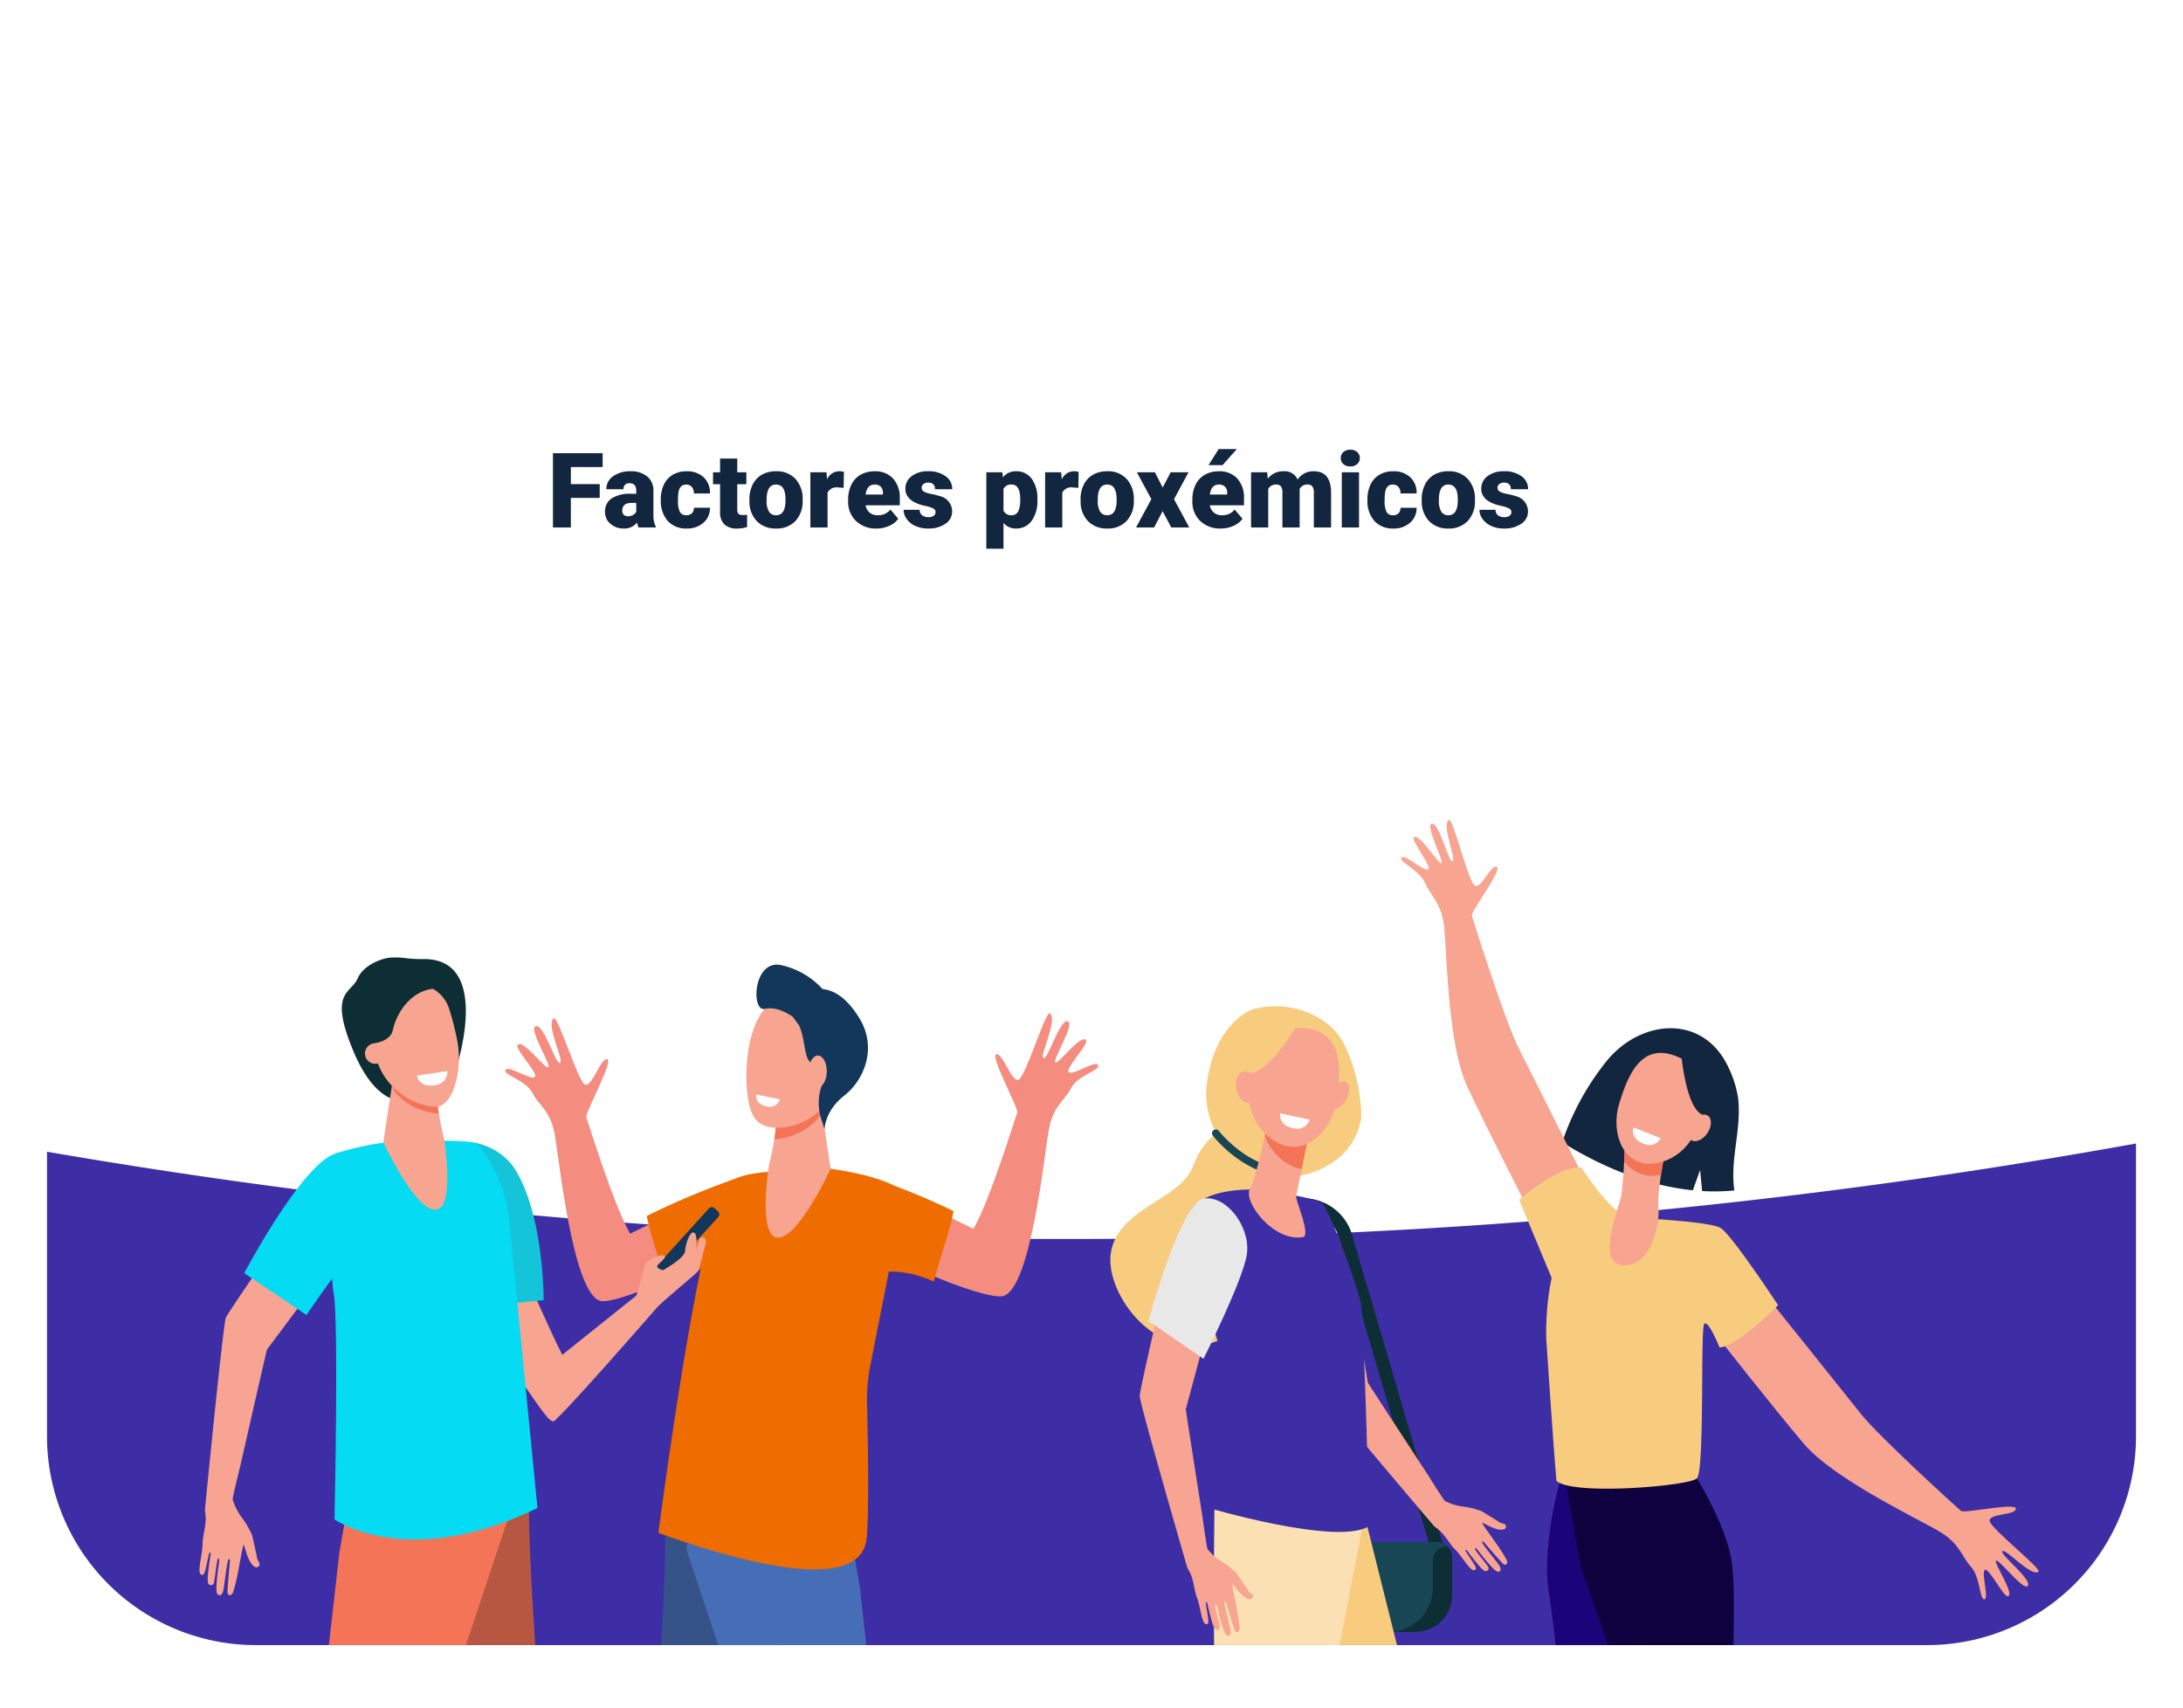 <svg xmlns="http://www.w3.org/2000/svg" xmlns:xlink="http://www.w3.org/1999/xlink" width="418" height="327" viewBox="0 0 418 327">
  <defs>
    <filter id="Rectángulo_35051" x="0" y="0" width="418" height="327" filterUnits="userSpaceOnUse">
      <feOffset dy="3" input="SourceAlpha"/>
      <feGaussianBlur stdDeviation="3" result="blur"/>
      <feFlood flood-opacity="0.161"/>
      <feComposite operator="in" in2="blur"/>
      <feComposite in="SourceGraphic"/>
    </filter>
  </defs>
  <g id="img16" transform="translate(-1011 -8797.474)">
    <g transform="matrix(1, 0, 0, 1, 1011, 8797.47)" filter="url(#Rectángulo_35051)">
      <rect id="Rectángulo_35051-2" data-name="Rectángulo 35051" width="400" height="309" rx="39" transform="translate(9 6)" fill="#fff"/>
    </g>
    <path id="Trazado_148851" data-name="Trazado 148851" d="M-84.165-5.664h-5.527V0H-93.12V-14.219h9.512v2.646h-6.084V-8.3h5.527ZM-76.714,0a3.716,3.716,0,0,1-.312-.947A3.06,3.06,0,0,1-79.565.2a3.749,3.749,0,0,1-2.539-.9,2.875,2.875,0,0,1-1.045-2.271,2.955,2.955,0,0,1,1.27-2.6,6.468,6.468,0,0,1,3.691-.879h1.016v-.559q0-1.462-1.26-1.462A1.03,1.03,0,0,0-79.6-7.319H-82.9a2.95,2.95,0,0,1,1.3-2.487,5.479,5.479,0,0,1,3.325-.956,4.8,4.8,0,0,1,3.193.986,3.429,3.429,0,0,1,1.2,2.705v4.678a4.79,4.79,0,0,0,.449,2.227V0Zm-2.061-2.148a1.836,1.836,0,0,0,1.021-.264,1.653,1.653,0,0,0,.581-.6V-4.7h-.957q-1.719,0-1.719,1.543a.942.942,0,0,0,.3.728A1.1,1.1,0,0,0-78.774-2.148Zm11.191-.2a1.464,1.464,0,0,0,1.074-.376,1.379,1.379,0,0,0,.371-1.05h3.086A3.653,3.653,0,0,1-64.3-.918,4.631,4.631,0,0,1-67.5.2,4.689,4.689,0,0,1-71.138-1.25a5.7,5.7,0,0,1-1.328-4v-.137a6.436,6.436,0,0,1,.591-2.827,4.3,4.3,0,0,1,1.7-1.885,5.081,5.081,0,0,1,2.637-.659,4.573,4.573,0,0,1,3.271,1.143,4.053,4.053,0,0,1,1.211,3.1h-3.086a1.806,1.806,0,0,0-.4-1.26,1.382,1.382,0,0,0-1.074-.439q-1.279,0-1.494,1.631a11.508,11.508,0,0,0-.068,1.426,4.52,4.52,0,0,0,.381,2.207A1.319,1.319,0,0,0-67.583-2.344Zm9.756-10.85v2.627h1.738v2.285h-1.738v4.834a1.234,1.234,0,0,0,.215.83,1.152,1.152,0,0,0,.85.234,4.828,4.828,0,0,0,.82-.059V-.088A6.074,6.074,0,0,1-57.8.2a3.448,3.448,0,0,1-2.51-.8,3.282,3.282,0,0,1-.811-2.432V-8.281h-1.348v-2.285h1.348v-2.627ZM-55.5-5.381A6.236,6.236,0,0,1-54.888-8.2a4.4,4.4,0,0,1,1.768-1.9,5.323,5.323,0,0,1,2.705-.664,4.858,4.858,0,0,1,3.74,1.47,5.64,5.64,0,0,1,1.367,4v.117A5.472,5.472,0,0,1-46.68-1.255,4.871,4.871,0,0,1-50.4.2a4.927,4.927,0,0,1-3.623-1.353,5.29,5.29,0,0,1-1.475-3.667Zm3.291.205a3.932,3.932,0,0,0,.459,2.148,1.529,1.529,0,0,0,1.357.684q1.758,0,1.8-2.705v-.332q0-2.842-1.816-2.842-1.65,0-1.787,2.451Zm14.746-2.412-1.084-.078a1.947,1.947,0,0,0-1.992.977V0h-3.291V-10.566h3.086l.107,1.357a2.548,2.548,0,0,1,2.314-1.553,3.209,3.209,0,0,1,.918.117ZM-31.167.2A5.432,5.432,0,0,1-35.1-1.255a5.008,5.008,0,0,1-1.5-3.774V-5.3a6.489,6.489,0,0,1,.6-2.861,4.395,4.395,0,0,1,1.753-1.919,5.292,5.292,0,0,1,2.734-.679A4.574,4.574,0,0,1-28-9.38a5.43,5.43,0,0,1,1.289,3.853v1.279h-6.543a2.372,2.372,0,0,0,.771,1.4,2.3,2.3,0,0,0,1.543.508A2.958,2.958,0,0,0-28.5-3.437L-27-1.66A4.2,4.2,0,0,1-28.74-.308,5.891,5.891,0,0,1-31.167.2Zm-.371-8.418q-1.445,0-1.719,1.914h3.32v-.254a1.63,1.63,0,0,0-.4-1.226A1.593,1.593,0,0,0-31.538-8.223Zm11.68,5.254a.76.76,0,0,0-.439-.674,6.685,6.685,0,0,0-1.67-.527A7.615,7.615,0,0,1-24-4.888,3.4,3.4,0,0,1-25.22-5.967a2.577,2.577,0,0,1-.42-1.455,2.92,2.92,0,0,1,1.2-2.4,4.948,4.948,0,0,1,3.145-.942,5.482,5.482,0,0,1,3.359.947,2.962,2.962,0,0,1,1.27,2.49h-3.3q0-1.27-1.338-1.27a1.326,1.326,0,0,0-.869.288.892.892,0,0,0-.352.718.819.819,0,0,0,.43.713,4.06,4.06,0,0,0,1.372.449,11.857,11.857,0,0,1,1.655.42,3.007,3.007,0,0,1,2.383,2.939A2.767,2.767,0,0,1-17.969-.713,5.631,5.631,0,0,1-21.294.2a5.747,5.747,0,0,1-2.422-.488,4.05,4.05,0,0,1-1.66-1.328,3.007,3.007,0,0,1-.6-1.768H-22.9a1.272,1.272,0,0,0,.488,1.069,2.009,2.009,0,0,0,1.2.337A1.58,1.58,0,0,0-20.2-2.256.875.875,0,0,0-19.858-2.969Zm19.5-2.236A6.372,6.372,0,0,1-1.465-1.274,3.554,3.554,0,0,1-4.458.2,3.046,3.046,0,0,1-6.851-.869V4.063h-3.291V-10.566h3.076l.1.977a3.046,3.046,0,0,1,2.49-1.172A3.582,3.582,0,0,1-1.44-9.321,6.45,6.45,0,0,1-.356-5.361ZM-3.647-5.41q0-2.812-1.641-2.812a1.549,1.549,0,0,0-1.562.84v4.16a1.6,1.6,0,0,0,1.582.879q1.572,0,1.621-2.715ZM7.485-7.588,6.4-7.666a1.947,1.947,0,0,0-1.992.977V0H1.118V-10.566H4.2l.107,1.357a2.548,2.548,0,0,1,2.314-1.553,3.209,3.209,0,0,1,.918.117Zm.42,2.207A6.236,6.236,0,0,1,8.521-8.2a4.4,4.4,0,0,1,1.768-1.9,5.323,5.323,0,0,1,2.705-.664,4.858,4.858,0,0,1,3.74,1.47,5.64,5.64,0,0,1,1.367,4v.117a5.472,5.472,0,0,1-1.372,3.921A4.871,4.871,0,0,1,13.013.2,4.927,4.927,0,0,1,9.39-1.157,5.29,5.29,0,0,1,7.915-4.824Zm3.291.205a3.932,3.932,0,0,0,.459,2.148,1.529,1.529,0,0,0,1.357.684q1.758,0,1.8-2.705v-.332q0-2.842-1.816-2.842-1.65,0-1.787,2.451Zm12.432-2.48,1.533-2.91h3.418L25.8-5.42,28.716,0H25.278l-1.66-3.125L21.987,0H18.53l2.93-5.42-2.773-5.146h3.457ZM34.751.2a5.432,5.432,0,0,1-3.936-1.45,5.008,5.008,0,0,1-1.5-3.774V-5.3a6.489,6.489,0,0,1,.6-2.861,4.395,4.395,0,0,1,1.753-1.919,5.292,5.292,0,0,1,2.734-.679A4.574,4.574,0,0,1,37.915-9.38,5.43,5.43,0,0,1,39.2-5.527v1.279H32.661a2.372,2.372,0,0,0,.771,1.4,2.3,2.3,0,0,0,1.543.508,2.958,2.958,0,0,0,2.441-1.094l1.5,1.777A4.2,4.2,0,0,1,37.178-.308,5.891,5.891,0,0,1,34.751.2ZM34.38-8.223q-1.445,0-1.719,1.914h3.32v-.254a1.63,1.63,0,0,0-.4-1.226A1.593,1.593,0,0,0,34.38-8.223Zm-.039-6.787h3.477L35.1-11.943l-2.686,0Zm9.3,4.443.107,1.24a3.633,3.633,0,0,1,3.018-1.436A2.675,2.675,0,0,1,49.468-9.17a3.516,3.516,0,0,1,3.105-1.592q3.213,0,3.3,3.887V0h-3.3V-6.67A2.014,2.014,0,0,0,52.3-7.852a1.164,1.164,0,0,0-1-.371,1.559,1.559,0,0,0-1.455.869l.01.137V0h-3.3V-6.65a2.117,2.117,0,0,0-.264-1.2,1.161,1.161,0,0,0-1.006-.371,1.578,1.578,0,0,0-1.445.869V0H40.552V-10.566ZM61.226,0h-3.3V-10.566h3.3Zm-3.5-13.291a1.469,1.469,0,0,1,.508-1.152,1.916,1.916,0,0,1,1.318-.449,1.916,1.916,0,0,1,1.318.449,1.469,1.469,0,0,1,.508,1.152,1.469,1.469,0,0,1-.508,1.152,1.916,1.916,0,0,1-1.318.449,1.916,1.916,0,0,1-1.318-.449A1.469,1.469,0,0,1,57.729-13.291ZM67.72-2.344a1.464,1.464,0,0,0,1.074-.376,1.379,1.379,0,0,0,.371-1.05h3.086A3.653,3.653,0,0,1,71.006-.918,4.631,4.631,0,0,1,67.8.2,4.689,4.689,0,0,1,64.165-1.25a5.7,5.7,0,0,1-1.328-4v-.137a6.436,6.436,0,0,1,.591-2.827,4.3,4.3,0,0,1,1.7-1.885,5.081,5.081,0,0,1,2.637-.659A4.573,4.573,0,0,1,71.04-9.619a4.053,4.053,0,0,1,1.211,3.1H69.165a1.806,1.806,0,0,0-.4-1.26,1.382,1.382,0,0,0-1.074-.439q-1.279,0-1.494,1.631a11.508,11.508,0,0,0-.068,1.426,4.52,4.52,0,0,0,.381,2.207A1.319,1.319,0,0,0,67.72-2.344Zm5.508-3.037A6.236,6.236,0,0,1,73.843-8.2a4.4,4.4,0,0,1,1.768-1.9,5.323,5.323,0,0,1,2.705-.664,4.858,4.858,0,0,1,3.74,1.47,5.64,5.64,0,0,1,1.367,4v.117a5.472,5.472,0,0,1-1.372,3.921A4.871,4.871,0,0,1,78.335.2a4.927,4.927,0,0,1-3.623-1.353,5.29,5.29,0,0,1-1.475-3.667Zm3.291.205a3.932,3.932,0,0,0,.459,2.148,1.529,1.529,0,0,0,1.357.684q1.758,0,1.8-2.705v-.332q0-2.842-1.816-2.842-1.65,0-1.787,2.451ZM90.405-2.969a.76.76,0,0,0-.439-.674A6.685,6.685,0,0,0,88.3-4.17a7.615,7.615,0,0,1-2.031-.718,3.4,3.4,0,0,1-1.221-1.079,2.577,2.577,0,0,1-.42-1.455,2.92,2.92,0,0,1,1.2-2.4,4.948,4.948,0,0,1,3.145-.942,5.482,5.482,0,0,1,3.359.947,2.962,2.962,0,0,1,1.27,2.49H90.3q0-1.27-1.338-1.27a1.326,1.326,0,0,0-.869.288.892.892,0,0,0-.352.718.819.819,0,0,0,.43.713,4.06,4.06,0,0,0,1.372.449,11.857,11.857,0,0,1,1.655.42,3.007,3.007,0,0,1,2.383,2.939A2.767,2.767,0,0,1,92.295-.713,5.631,5.631,0,0,1,88.97.2a5.747,5.747,0,0,1-2.422-.488,4.05,4.05,0,0,1-1.66-1.328,3.007,3.007,0,0,1-.6-1.768h3.076a1.272,1.272,0,0,0,.488,1.069,2.009,2.009,0,0,0,1.2.337,1.58,1.58,0,0,0,1.011-.273A.875.875,0,0,0,90.405-2.969Z" transform="translate(1210 8898.474)" fill="#12263f"/>
    <path id="Trazado_145783" data-name="Trazado 145783" d="M-7116.093-4207.38v56.044a40,40,0,0,1-40,40h-320a40,40,0,0,1-40-40v-54.472a1148.273,1148.273,0,0,0,195.527,16.711A1147.738,1147.738,0,0,0-7116.093-4207.38Z" transform="translate(8536.093 13223.81)" fill="#3e2ea6"/>
    <g id="Grupo_106792" data-name="Grupo 106792" transform="translate(759.76 8351.25)">
      <path id="Trazado_145699" data-name="Trazado 145699" d="M690.947,908.095a25.522,25.522,0,0,1-3.176-.148,14.827,14.827,0,0,0-3.6-.093c-1.854.339-4.813,1.57-5.853,3.96-1.3,2.978-5.632,2.413-.785,13.968,5.487,13.079,12.412,9.029,12.514,8.74s3.66-10.858,3.66-10.858,3.969,4.15,3.906,3.969S703.694,907.974,690.947,908.095Z" transform="translate(-358.601 -278.229)" fill="#0e2e35"/>
      <path id="Trazado_145700" data-name="Trazado 145700" d="M2115.936,1549.58h15.592l-10.19-34.243-4.667,3.178s-3.578,12.6-1.952,21.555C2114.983,1541.519,2115.409,1544.917,2115.936,1549.58Z" transform="translate(-1566.829 -788.357)" fill="#1b0479"/>
      <path id="Trazado_145701" data-name="Trazado 145701" d="M2138.46,1529.339h23.979c.113-7.013.2-13.338-.473-16.746-1.626-8.269-8.458-18.262-8.458-18.262l-24.4-3.1,4.05,23.084Z" transform="translate(-1579.268 -768.116)" fill="#0f0140"/>
      <path id="Trazado_145702" data-name="Trazado 145702" d="M1925.081,1608.884v7.367a7.048,7.048,0,0,1-7.155,6.936h-7.36v-17.175h11.552a3,3,0,0,1,2.039.79A2.815,2.815,0,0,1,1925.081,1608.884Z" transform="translate(-1395.772 -864.491)" fill="#0e2e35"/>
      <g id="Grupo_106776" data-name="Grupo 106776" transform="translate(499.404 675.659)">
        <path id="Trazado_145703" data-name="Trazado 145703" d="M1816.086,1264.571l2.541-.051-1.432-66.638a7.167,7.167,0,0,1,5.649,4.952l17.678,60.176,2.445-.668-17.679-60.175a9.757,9.757,0,0,0-9.394-6.849h-1.3Z" transform="translate(-1814.598 -1195.317)" fill="#0e2e35"/>
      </g>
      <path id="Trazado_145704" data-name="Trazado 145704" d="M1867.553,1606.8h-.049a2.708,2.708,0,0,0-2.749,2.665v5.42a8.434,8.434,0,0,1-8.562,8.3h-4.481a8.434,8.434,0,0,1-8.562-8.3v-5.393a3.538,3.538,0,0,1,3.592-3.482h18.772A3,3,0,0,1,1867.553,1606.8Z" transform="translate(-1339.166 -864.491)" fill="#184655"/>
      <path id="Trazado_145705" data-name="Trazado 145705" d="M1861.623,1600.3l-6.139-24.555-7.9,24.555Z" transform="translate(-1342.889 -839.079)" fill="#f7cc7f"/>
      <path id="Trazado_145706" data-name="Trazado 145706" d="M1740.545,1584.754c2.568-13,4.765-24.654,4.765-24.654l-28.7-2.871s-.207,13.12-.091,27.525Z" transform="translate(-1232.813 -823.531)" fill="#fae0b2"/>
      <path id="Trazado_145707" data-name="Trazado 145707" d="M1079.31,1556.742l4.266-26.278-25.019-6.6s-1.165,11.781-1.165,11.956c0,5.783-.347,13.238-.81,20.919Z" transform="translate(-678.741 -795.519)" fill="#355389"/>
      <path id="Trazado_145708" data-name="Trazado 145708" d="M1121.581,1565.543l-1.281-11.289-1.928-11.166-30.474-8.739-.689,13.109,6.02,18.085Z" transform="translate(-704.455 -804.321)" fill="#466eb6"/>
      <path id="Trazado_145709" data-name="Trazado 145709" d="M766.049,1526.4c-.644-9.694-1.209-19.708-1.209-27,0-.171-1.137-11.672-1.137-11.672l-24.423,6.44,5.233,32.23Z" transform="translate(-412.324 -765.178)" fill="#b75742"/>
      <path id="Trazado_145710" data-name="Trazado 145710" d="M686.047,1534.993l8.066-24.233-.673-12.8-29.748,8.531-1.882,10.9-2,17.6Z" transform="translate(-345.6 -773.77)" fill="#f47458"/>
      <path id="Trazado_145711" data-name="Trazado 145711" d="M1638.765,975.854c-.1-.194-.156-.3-.156-.3l.008-.081q-.428-1.063-.943-2.112c-2.28-4.625-7.921-7.25-13.065-7.256a16.384,16.384,0,0,0-4.6.626c-2.107.948-7.256,4.226-8.6,13.993a15.678,15.678,0,0,0,1.86,9.8c-1.386.871-3.207,2.637-4.526,6.2-2.423,6.547-14.54,8-15.752,16.732s11.39,24.492,24.718,14.307c10.146-7.753,8.5-22.529,7.13-29.145a14.868,14.868,0,0,0,9.833-2.137,12.394,12.394,0,0,0,6.3-9.227A33.85,33.85,0,0,0,1638.765,975.854Z" transform="translate(-1129.06 -327.205)" fill="#f7cc7f"/>
      <g id="Grupo_106777" data-name="Grupo 106777" transform="translate(483.32 662.492)">
        <path id="Trazado_145712" data-name="Trazado 145712" d="M1728.844,1122.185c-8.258,0-14.141-7.481-14.388-7.8a.727.727,0,0,1,1.15-.891h0c.056.072,5.7,7.236,13.238,7.236a.727.727,0,0,1,0,1.455Z" transform="translate(-1714.304 -1113.213)" fill="#184655"/>
      </g>
      <path id="Trazado_145713" data-name="Trazado 145713" d="M1840.348,1328.655a1.4,1.4,0,0,1-.235-.219c-2.252-2.648-21.159-24.892-21.711-26.1-.5-1.089-4.813-23.16-4.813-23.16l10.6,1.433,3.29,20.4c.563.929,11.569,17.767,11.569,17.767s1.935,3.142,3.191,4.925c.5.223.979.429,1.38.59a12.868,12.868,0,0,0,2.47.529,14.679,14.679,0,0,1,3.111.8c.454.256,1.372.814,1.921,1.157s1.206.723,1.474.939a3.313,3.313,0,0,0,.94.351.553.553,0,0,1,.121,1.024,2.408,2.408,0,0,1-1.494-.029c-1.16-.273-2.733-1.338-2.766-1.161s1.879,2.767,2.079,3.078a39.092,39.092,0,0,1,2.641,4.06c.234.728-.179.995-.571.793-.337-.174-3.7-4.122-3.7-4.122s-.429-.5-.481-.152,2.989,3.941,3.343,4.562.3,1.2-.367,1.1c-.809-.126-3.819-4.159-3.819-4.159s-.386-.5-.529-.266,2.5,3.244,2.6,3.633a.526.526,0,0,1-.758.632c-.692-.259-3.348-3.882-3.348-3.882s-.279-.218-.311-.017,2.035,2.929,2.021,3.395a.365.365,0,0,1-.362.386c-.748.155-2.39-2.775-3.547-3.879s-1.936-2.886-3.459-4.049C1840.736,1328.942,1840.5,1328.766,1840.348,1328.655Z" transform="translate(-1314.346 -590.071)" fill="#f8a492"/>
      <path id="Trazado_145714" data-name="Trazado 145714" d="M1637.134,1343.7a1.389,1.389,0,0,1-.125-.3c-.966-3.34-9.07-31.393-9.079-32.72-.008-1.2,5.121-23.094,5.121-23.094l9.077,5.665-5.375,19.949c.131,1.079,3.253,20.955,3.253,20.955s.475,3.66.887,5.8c.365.41.716.794,1.016,1.105a12.908,12.908,0,0,0,2.035,1.5,14.688,14.688,0,0,1,2.506,2.012c.309.42.917,1.306,1.276,1.844s.8,1.155.959,1.462a3.314,3.314,0,0,0,.713.706.553.553,0,0,1-.31.983,2.407,2.407,0,0,1-1.35-.64c-.946-.726-1.941-2.344-2.046-2.2s.577,3.3.632,3.66a39.089,39.089,0,0,1,.74,4.787c-.086.76-.572.833-.846.488-.236-.3-1.676-5.277-1.676-5.277s-.185-.635-.376-.337,1.107,4.823,1.175,5.533-.221,1.218-.785.85c-.686-.447-1.775-5.362-1.775-5.362s-.147-.614-.373-.461.943,3.984.879,4.382a.526.526,0,0,1-.951.265c-.524-.52-1.458-4.916-1.458-4.916s-.165-.313-.276-.143.652,3.508.449,3.926a.365.365,0,0,1-.489.2c-.746-.166-1.04-3.513-1.642-5s-.579-3.427-1.491-5.114C1637.371,1344.117,1637.226,1343.859,1637.134,1343.7Z" transform="translate(-1158.462 -597.13)" fill="#f8a492"/>
      <path id="Trazado_145715" data-name="Trazado 145715" d="M1700.95,1184.83s-8.9-.566-12.422,3.267,7.811,34.152,8.451,39.03-6.2,18.471-6.2,18.471,25.438,7.6,31.414,3.646c0,0-.958-39.094-1.6-42.578s-5.976-17.655-7.256-19.048S1700.95,1184.83,1700.95,1184.83Z" transform="translate(-1208.774 -510.828)" fill="#3e2ea6"/>
      <path id="Trazado_145716" data-name="Trazado 145716" d="M1648.873,1226.061s7.491-14.872,8.293-19.916-3.615-11.284-8.124-10.8-10.714,23.469-10.714,23.469Z" transform="translate(-1167.193 -519.659)" fill="#e8e8e8"/>
      <path id="Trazado_145717" data-name="Trazado 145717" d="M1761.74,1106.99s-.048.27-.136.728c-.419,2.2-2.033,9.494-3.124,11.5-1.318,2.424,4.511,10.153,10.122,9.21,1.67-.281-1.412-7.1-1.264-7.825.284-1.384.668-3.271,1.062-5.205.222-1.091.447-2.2.658-3.238.6-2.956,1.09-5.373,1.09-5.373Z" transform="translate(-1267.917 -445.325)" fill="#f7a491"/>
      <path id="Trazado_145718" data-name="Trazado 145718" d="M1777.609,1107.718c.088-.458.136-.728.136-.728l8.407-.2s-.49,2.417-1.089,5.373c-.21,1.034-.433,2.135-.654,3.22a7.958,7.958,0,0,1-4.014-1.958,10.31,10.31,0,0,1-3.041-4.4C1777.458,1108.5,1777.544,1108.059,1777.609,1107.718Z" transform="translate(-1283.923 -445.325)" fill="#f47458"/>
      <path id="Trazado_145719" data-name="Trazado 145719" d="M1766.824,992a7.7,7.7,0,0,0-6.446,2.68c-2.484,3.126-5.161,12.792,1.009,18.048s12.267-.693,13.171-7S1775.813,991.774,1766.824,992Z" transform="translate(-1267.343 -348.931)" fill="#f7a491"/>
      <path id="Trazado_145720" data-name="Trazado 145720" d="M1856.98,1059.089c-.736,1.393-1.973,2.164-2.761,1.723s-.831-1.929-.094-3.322,1.973-2.165,2.761-1.723S1857.716,1057.7,1856.98,1059.089Z" transform="translate(-1347.94 -402.384)" fill="#f7a491"/>
      <path id="Trazado_145721" data-name="Trazado 145721" d="M1747.864,985.162s-5.294,9.192-9.081,9.617-4.285,5.309-4.285,5.309,1.354-11.255,5.1-13.425A14.271,14.271,0,0,1,1747.864,985.162Z" transform="translate(-1247.939 -343.124)" fill="#f7cc7f"/>
      <path id="Trazado_145722" data-name="Trazado 145722" d="M1746.666,1046.464c.308,1.632-.312,3.129-1.383,3.344s-2.191-.936-2.5-2.568.311-3.129,1.384-3.344S1746.359,1044.832,1746.666,1046.464Z" transform="translate(-1254.83 -392.499)" fill="#f7a491"/>
      <path id="Trazado_145723" data-name="Trazado 145723" d="M1795.611,1093.962l5.639,1.206a2.521,2.521,0,0,1-3.083,1.657C1795.125,1096.266,1795.611,1093.962,1795.611,1093.962Z" transform="translate(-1299.227 -434.558)" fill="#fff"/>
      <g id="Grupo_106778" data-name="Grupo 106778" transform="translate(347.985 640.25)">
        <path id="Trazado_145724" data-name="Trazado 145724" d="M1084.222,1158.459s12.746,1.349,16.125,4.914l-6.5,32.9a34.664,34.664,0,0,0-.648,7.566c.168,6.877.435,21.166-.1,25.814-1.485,12.87-34.9.51-39.848-1.193,0,0,7.43-57.3,12.514-66.114,1.694-2.939,9.418-3.059,9.418-3.059Z" transform="translate(-1023.924 -1128.962)" fill="#ef6c00"/>
        <path id="Trazado_145725" data-name="Trazado 145725" d="M870.438,990.213c.47-1,4.661,1.95,5.59,1.39s-3.754-5.282-3.276-6.107c.88-1.52,5.446,4.855,5.9,4.181s-3.936-7.48-2.37-7.854,3.811,7.532,4.615,7.023-2.749-7.164-1.234-8.522c.81-.725,4.63,12.146,6.015,12.68s2.946-5.085,4.25-4.864-4.277,10.335-4,11.125,5.383,17.3,8.4,22.288c1.815-.868,3.583-1.741,5.269-2.592.678,3.83,2.241,7.175,3.131,10.935-5.853,2.572-12.564,5.124-14.264,4.5-5.176-1.906-7.729-27.031-8.56-31.719s-3.044-5.612-4.3-8.076S869.968,991.208,870.438,990.213Z" transform="translate(-870.403 -979.37)" fill="#f48c7f"/>
        <path id="Trazado_145726" data-name="Trazado 145726" d="M1056.266,1172.264l7.424,9.029a156.684,156.684,0,0,1-20.492,11.536c-.89-3.759-3.085-9.652-3.762-13.482A154.856,154.856,0,0,1,1056.266,1172.264Z" transform="translate(-1012.328 -1140.553)" fill="#ef6c00"/>
        <path id="Trazado_145727" data-name="Trazado 145727" d="M1407.974,984.443c-.47-1-4.661,1.95-5.59,1.389s3.754-5.281,3.276-6.107c-.88-1.52-5.447,4.855-5.9,4.181s3.936-7.48,2.37-7.854-3.811,7.532-4.614,7.023,2.749-7.165,1.233-8.522c-.81-.725-4.63,12.146-6.015,12.68s-2.946-5.085-4.25-4.864,4.277,10.335,4,11.125-5.383,17.3-8.4,22.288c-1.815-.868-3.583-1.741-5.269-2.592-.678,3.83-2.493,7.458-3.383,11.217,5.853,2.572,12.816,4.842,14.516,4.216,5.176-1.906,7.729-27.031,8.56-31.719s3.045-5.612,4.305-8.076S1408.444,985.438,1407.974,984.443Z" transform="translate(-1294.448 -974.525)" fill="#f48c7f"/>
        <path id="Trazado_145728" data-name="Trazado 145728" d="M1290.288,1167.436l-1.36,20.407s5.249-4.258,14.956.007c.89-3.759,3.085-9.652,3.762-13.482A129.229,129.229,0,0,0,1290.288,1167.436Z" transform="translate(-1221.81 -1136.499)" fill="#ef6c00"/>
      </g>
      <path id="Trazado_145729" data-name="Trazado 145729" d="M1191.982,1081.289l1.808,12.056s-6.6,14.355-10.543,13.11c-3.307-1.044-1.272-13.746-1.272-13.746s1.8-6.821,1.262-10.234S1191.982,1081.289,1191.982,1081.289Z" transform="translate(-783.504 -423.317)" fill="#f7a491"/>
      <path id="Trazado_145730" data-name="Trazado 145730" d="M1191.875,1082.474c-.54-3.413,8.746-1.186,8.746-1.186l.15,1a5.568,5.568,0,0,1-1.007,1.681,12.163,12.163,0,0,1-8.12,3.718A18.828,18.828,0,0,0,1191.875,1082.474Z" transform="translate(-792.142 -423.317)" fill="#f47458"/>
      <g id="Grupo_106779" data-name="Grupo 106779" transform="translate(394.145 630.933)">
        <path id="Trazado_145731" data-name="Trazado 145731" d="M1174.1,958.957c.262-.1,2.1,13.731-1.391,17.536s-10.3,5.05-12.744,2.053c-2.7-3.314-2.565-18.175,2.867-22.089S1174.1,958.957,1174.1,958.957Z" transform="translate(-1158.241 -948.974)" fill="#f7a491"/>
        <path id="Trazado_145732" data-name="Trazado 145732" d="M1175.056,916.511a15.057,15.057,0,0,1,7.918,4.57c1.906.228,4.5,1.294,7.174,5.777,3.291,5.513.86,11.62-2.97,14.616s-3.787,6.475-3.787,6.475l-.6-1.808a10.126,10.126,0,0,1-.48-4.217,8.322,8.322,0,0,1,.62-2.535c.921-2-1.979-3.331-2.792-5-.626-1.282-.656-4.215-1.643-6.334l-1.178-1.618s-2.718-2.14-5.378-1.536S1169.668,915.4,1175.056,916.511Z" transform="translate(-1168.398 -916.425)" fill="#13375b"/>
        <path id="Trazado_145733" data-name="Trazado 145733" d="M1232.592,1027.977c-.028,1.687.73,3.068,1.693,3.085s1.766-1.338,1.793-3.024-.73-3.068-1.693-3.085S1232.62,1026.29,1232.592,1027.977Z" transform="translate(-1220.668 -1007.548)" fill="#f7a491"/>
      </g>
      <path id="Trazado_145734" data-name="Trazado 145734" d="M1169.914,1071.348l4.563.945a2.038,2.038,0,0,1-2.483,1.354C1169.533,1073.211,1169.914,1071.348,1169.914,1071.348Z" transform="translate(-773.88 -415.57)" fill="#fff"/>
      <path id="Trazado_145735" data-name="Trazado 145735" d="M1042.767,1219.717l.632.568a.776.776,0,0,0,1.092-.027l11.211-12.367a.767.767,0,0,0-.084-1.084l-.632-.568a.776.776,0,0,0-1.092.028l-11.212,12.367A.767.767,0,0,0,1042.767,1219.717Z" transform="translate(-666.913 -528.651)" fill="#13375b"/>
      <path id="Trazado_145736" data-name="Trazado 145736" d="M801.238,1227.763c1.5-1.222,13.087,3.88,12.94,5.656s8.086,19,8.086,19l14.228-11.384.006,0c.126-.412,1.475-4.839,1.54-5.631.069-.831,2.473-2.284,3.59-2.071s-.955,1.62-1.091,1.878c-.37.7,1.061.966,1.061.966s4.111-2.264,4.2-3.6.936-4.122,1.824-3.538c.458.3.454,2.281.311,3.221.264-1.066.638-2.271,1-2.39.665-.218,1,.631.875,1.048s-1.195,4.945-1.521,5.454-6.958,5.865-7.914,7.03c0,0-18.4,21.11-19.714,21.662-1.15.485-5.249-6.79-9.122-11.62S796.556,1231.583,801.238,1227.763Z" transform="translate(-463.395 -546.744)" fill="#f7a491"/>
      <path id="Trazado_145737" data-name="Trazado 145737" d="M840.928,1159.378l-13.753,1.409s-.631-11.313-.631-16.71c0-6.547.556-14.981,1.344-14.8a11.979,11.979,0,0,1,6.963,4.179C840.987,1141.917,840.928,1159.378,840.928,1159.378Z" transform="translate(-485.593 -464.207)" fill="#14c5d9"/>
      <path id="Trazado_145738" data-name="Trazado 145738" d="M695.339,1140.643c.288,2,5.575,56.266,5.575,56.266-25.042,12.136-38.86,2.162-38.86,2.162s.819-38.109-.163-43.3c-.65-3.432-1.46-26.236.756-26.875a55.291,55.291,0,0,1,9.66-2.06c3.034-.316,14.821-.5,16.93.211A26.982,26.982,0,0,1,695.339,1140.643Z" transform="translate(-346.76 -461.928)" fill="#05dbf2"/>
      <g id="Grupo_106780" data-name="Grupo 106780" transform="translate(355.598 704.168)">
        <path id="Trazado_145739" data-name="Trazado 145739" d="M919.543,1387.247a3.234,3.234,0,0,0,.378-.281c-.445-5.317-.365-10.469,1.3-12.211-.04-.083-.4-.859-.783-1.663-1.927,1.5-2.843,5.469-2.484,11.92a11.084,11.084,0,0,0,.254,1.336C918.765,1386.964,919.272,1387.361,919.543,1387.247Z" transform="translate(-917.876 -1373.092)" fill="#f7a491"/>
      </g>
      <path id="Trazado_145740" data-name="Trazado 145740" d="M506.371,1263.91a1.532,1.532,0,0,1-.006-.349c.369-3.758,3.479-35.318,4-36.66.473-1.211,14.421-21.228,14.421-21.228l6.855,9.372L518.23,1233c-.3,1.141-5.14,22.445-5.14,22.445s-.992,3.883-1.436,6.209c.2.56.4,1.09.578,1.524a14.023,14.023,0,0,0,1.445,2.331,15.994,15.994,0,0,1,1.713,3.04c.142.548.4,1.687.543,2.375s.344,1.488.377,1.861a3.609,3.609,0,0,0,.433,1,.6.6,0,0,1-.706.866c-.488-.162-.867-.8-1.1-1.19-.66-1.113-1.012-3.146-1.176-3.039s-.743,3.556-.834,3.946a42.625,42.625,0,0,1-1.177,5.127c-.392.732-.91.609-1.047.151-.118-.395.432-6,.432-6s.069-.715-.243-.491-.822,5.31-1.039,6.054-.712,1.139-1.131.54c-.51-.728.367-6.123.367-6.123s.1-.678-.19-.615-.65,4.4-.875,4.773a.569.569,0,0,1-1.062-.116c-.319-.736.507-5.546.507-5.546s-.041-.383-.221-.256-.752,3.8-1.124,4.141a.394.394,0,0,1-.573.008c-.684-.468.365-3.962.354-5.7s.793-3.69.553-5.759C506.44,1264.429,506.4,1264.11,506.371,1263.91Z" transform="translate(-215.88 -528.354)" fill="#f8a492"/>
      <path id="Trazado_145741" data-name="Trazado 145741" d="M558.789,1164.323l11.914,8.026s6.715-10.026,10.32-13.6c4.516-4.472-1.645-18.17-4.554-17.4C569.961,1143.091,558.789,1164.323,558.789,1164.323Z" transform="translate(-260.778 -474.326)" fill="#05dbf2"/>
      <path id="Trazado_145742" data-name="Trazado 145742" d="M726.62,1051.485l-1.782,11.786s6.508,14.033,10.393,12.816c3.26-1.021,1.255-13.438,1.255-13.438s-1.777-6.668-1.244-10.005S726.62,1051.485,726.62,1051.485Z" transform="translate(-400.198 -398.306)" fill="#f7a491"/>
      <path id="Trazado_145743" data-name="Trazado 145743" d="M743.8,1052.644c.533-3.337-8.622-1.159-8.622-1.159l-.148.977a5.431,5.431,0,0,0,.993,1.643,12.035,12.035,0,0,0,8,3.635A18.259,18.259,0,0,1,743.8,1052.644Z" transform="translate(-408.754 -398.306)" fill="#f47458"/>
      <path id="Trazado_145744" data-name="Trazado 145744" d="M785.642,1037.2l5.192-.27a2.278,2.278,0,0,1-2.3,2.17C785.757,1039.325,785.642,1037.2,785.642,1037.2Z" transform="translate(-451.25 -386.672)" fill="#fff"/>
      <path id="Trazado_145745" data-name="Trazado 145745" d="M2141.092,998.394c6.177-7.336,17.044-8.692,22.3-.1a21.27,21.27,0,0,1,2.677,7.4c.7,6.087-1.592,11.687-.717,17.719a38.412,38.412,0,0,1-6.175.114l-.385-4.019-1.388,3.876c-6.638-.674-15.132-3.069-25.021-9.18A50.322,50.322,0,0,1,2141.092,998.394Z" transform="translate(-1582.018 -349.248)" fill="#12263f"/>
      <path id="Trazado_145746" data-name="Trazado 145746" d="M2325.522,1308.228s15.046,18.739,18.535,23.149,18.6,18.117,19.207,18.63,10.607-1.7,10.506-.421-5.175.867-5.03,2.324,10.135,9.24,9.346,9.749c-1.477.954-6.295-4.53-6.9-3.954s5.554,5.262,4.894,6.586-5.422-4.978-6.088-4.785,3.693,6.521,2.219,6.833c-.8.169-3.741-5.72-4.417-5.046s.878,5.522-.063,5.628-.76-4.234-2.556-6.213-2.082-4.329-5.848-6.648-20.293-10.007-26.188-16.952-16.739-20.781-16.739-20.781Z" transform="translate(-1736.522 -614.462)" fill="#f7a491"/>
      <path id="Trazado_145747" data-name="Trazado 145747" d="M1975.781,813.595s-10.74-21.5-13.288-26.511-8.689-24.47-8.9-25.234,5.976-8.927,4.771-9.369-2.95,4.34-4.213,3.6-4.161-13.068-4.954-12.564c-1.483.943,1.486,7.612.71,7.921s-2.461-7.244-3.94-7.2,2.258,7.006,1.8,7.53-4.382-6.079-5.281-4.871c-.488.656,3.634,5.788,2.74,6.121s-4.65-3.1-5.14-2.294,3.529,2.46,4.577,4.918,3.063,3.7,3.6,8.09.615,22.618,4.462,30.875,11.888,23.89,11.888,23.89Z" transform="translate(-1420.524 -140.3)" fill="#f7a491"/>
      <path id="Trazado_145748" data-name="Trazado 145748" d="M2087.328,1179.722s-5.344-12.8-6.2-14.927c0,0,7.463-6.7,11.918-6.179,0,0,5.773,9.142,9.176,9.472s15.375.843,17.473,2.1,11,14.78,11,14.78-8,8.081-11.221,8.065c0,0-2.187-5.458-2.936-4.463s.111,27.92-1.384,29.535c-1.383,1.495-23.825,3.345-26.885.5,0,0-.227-1.149-1.955-26.984A51.4,51.4,0,0,1,2087.328,1179.722Z" transform="translate(-1538.981 -488.819)" fill="#f7cc7f"/>
      <path id="Trazado_145749" data-name="Trazado 145749" d="M2199.54,1129.6s-1.29,6.674-1.032,9.306-.984,11.117-6.556,11.145-1.058-10.787-.533-13.366a98.73,98.73,0,0,0,.649-10.565Z" transform="translate(-1629.718 -461.562)" fill="#f7a491"/>
      <path id="Trazado_145750" data-name="Trazado 145750" d="M2206.385,1130.131c.087-2.185.115-4.006.115-4.006l7.472,3.48s-.263,1.365-.529,3.1A6.525,6.525,0,0,1,2206.385,1130.131Z" transform="translate(-1644.15 -461.562)" fill="#f47458"/>
      <path id="Trazado_145751" data-name="Trazado 145751" d="M2209.544,1022.845a6.957,6.957,0,0,1,4.321,4.76c.843,3.625-.722,12.919-7.929,15.055s-9.953-5.287-8.23-11.029S2202.14,1019.211,2209.544,1022.845Z" transform="translate(-1636.445 -373.978)" fill="#f7a491"/>
      <path id="Trazado_145752" data-name="Trazado 145752" d="M2274.358,1021.684s.8,9.89,3.793,11.7,1.486,6.182,1.486,6.182,3.292-10.148,1.019-13.439A12.79,12.79,0,0,0,2274.358,1021.684Z" transform="translate(-1701.223 -373.871)" fill="#12263f"/>
      <path id="Trazado_145753" data-name="Trazado 145753" d="M2283.407,1096.87c-.9,1.279-.969,2.8-.16,3.39s2.194.038,3.092-1.241.969-2.8.16-3.39S2284.305,1095.591,2283.407,1096.87Z" transform="translate(-1708.214 -435.758)" fill="#f7a491"/>
      <path id="Trazado_145754" data-name="Trazado 145754" d="M2217.07,1110.738l5.191,2.065a2.443,2.443,0,0,1-3.214,1.083C2216.232,1112.859,2217.07,1110.738,2217.07,1110.738Z" transform="translate(-1653.024 -448.643)" fill="#fff"/>
      <path id="Trazado_145777" data-name="Trazado 145777" d="M717.816,940.5a6.745,6.745,0,0,1,9.575,3.895,51.227,51.227,0,0,1,1.592,6.315c1.064,5.812-1.012,11.975-3.651,12.406s-10.552-2.153-12.176-10.385C712.154,947.644,713.934,942.589,717.816,940.5Z" transform="translate(-390.158 -305.036)" fill="#f7a491"/>
      <path id="Trazado_145778" data-name="Trazado 145778" d="M707.314,1012.346a1.963,1.963,0,1,1-2.281-2.018A2.172,2.172,0,0,1,707.314,1012.346Z" transform="translate(-382.264 -364.318)" fill="#f7a491"/>
      <path id="Trazado_145779" data-name="Trazado 145779" d="M702.963,942.064s3.268-.3,3.712-2.62,2.986-7.885,8.662-7.916-5.928-2.658-6.334-2.517-5.29,1.8-5.29,1.8-2.682,4.394-2.7,4.78.185,4.463.185,4.463Z" transform="translate(-380.194 -296.054)" fill="#0e2e35"/>
      <path id="Trazado_145780" data-name="Trazado 145780" d="M764.976,1044.381l5.838-.855a2.58,2.58,0,0,1-2.362,2.694C765.335,1046.769,764.976,1044.381,764.976,1044.381Z" transform="translate(-433.899 -392.21)" fill="#fff"/>
    </g>
  </g>
</svg>
